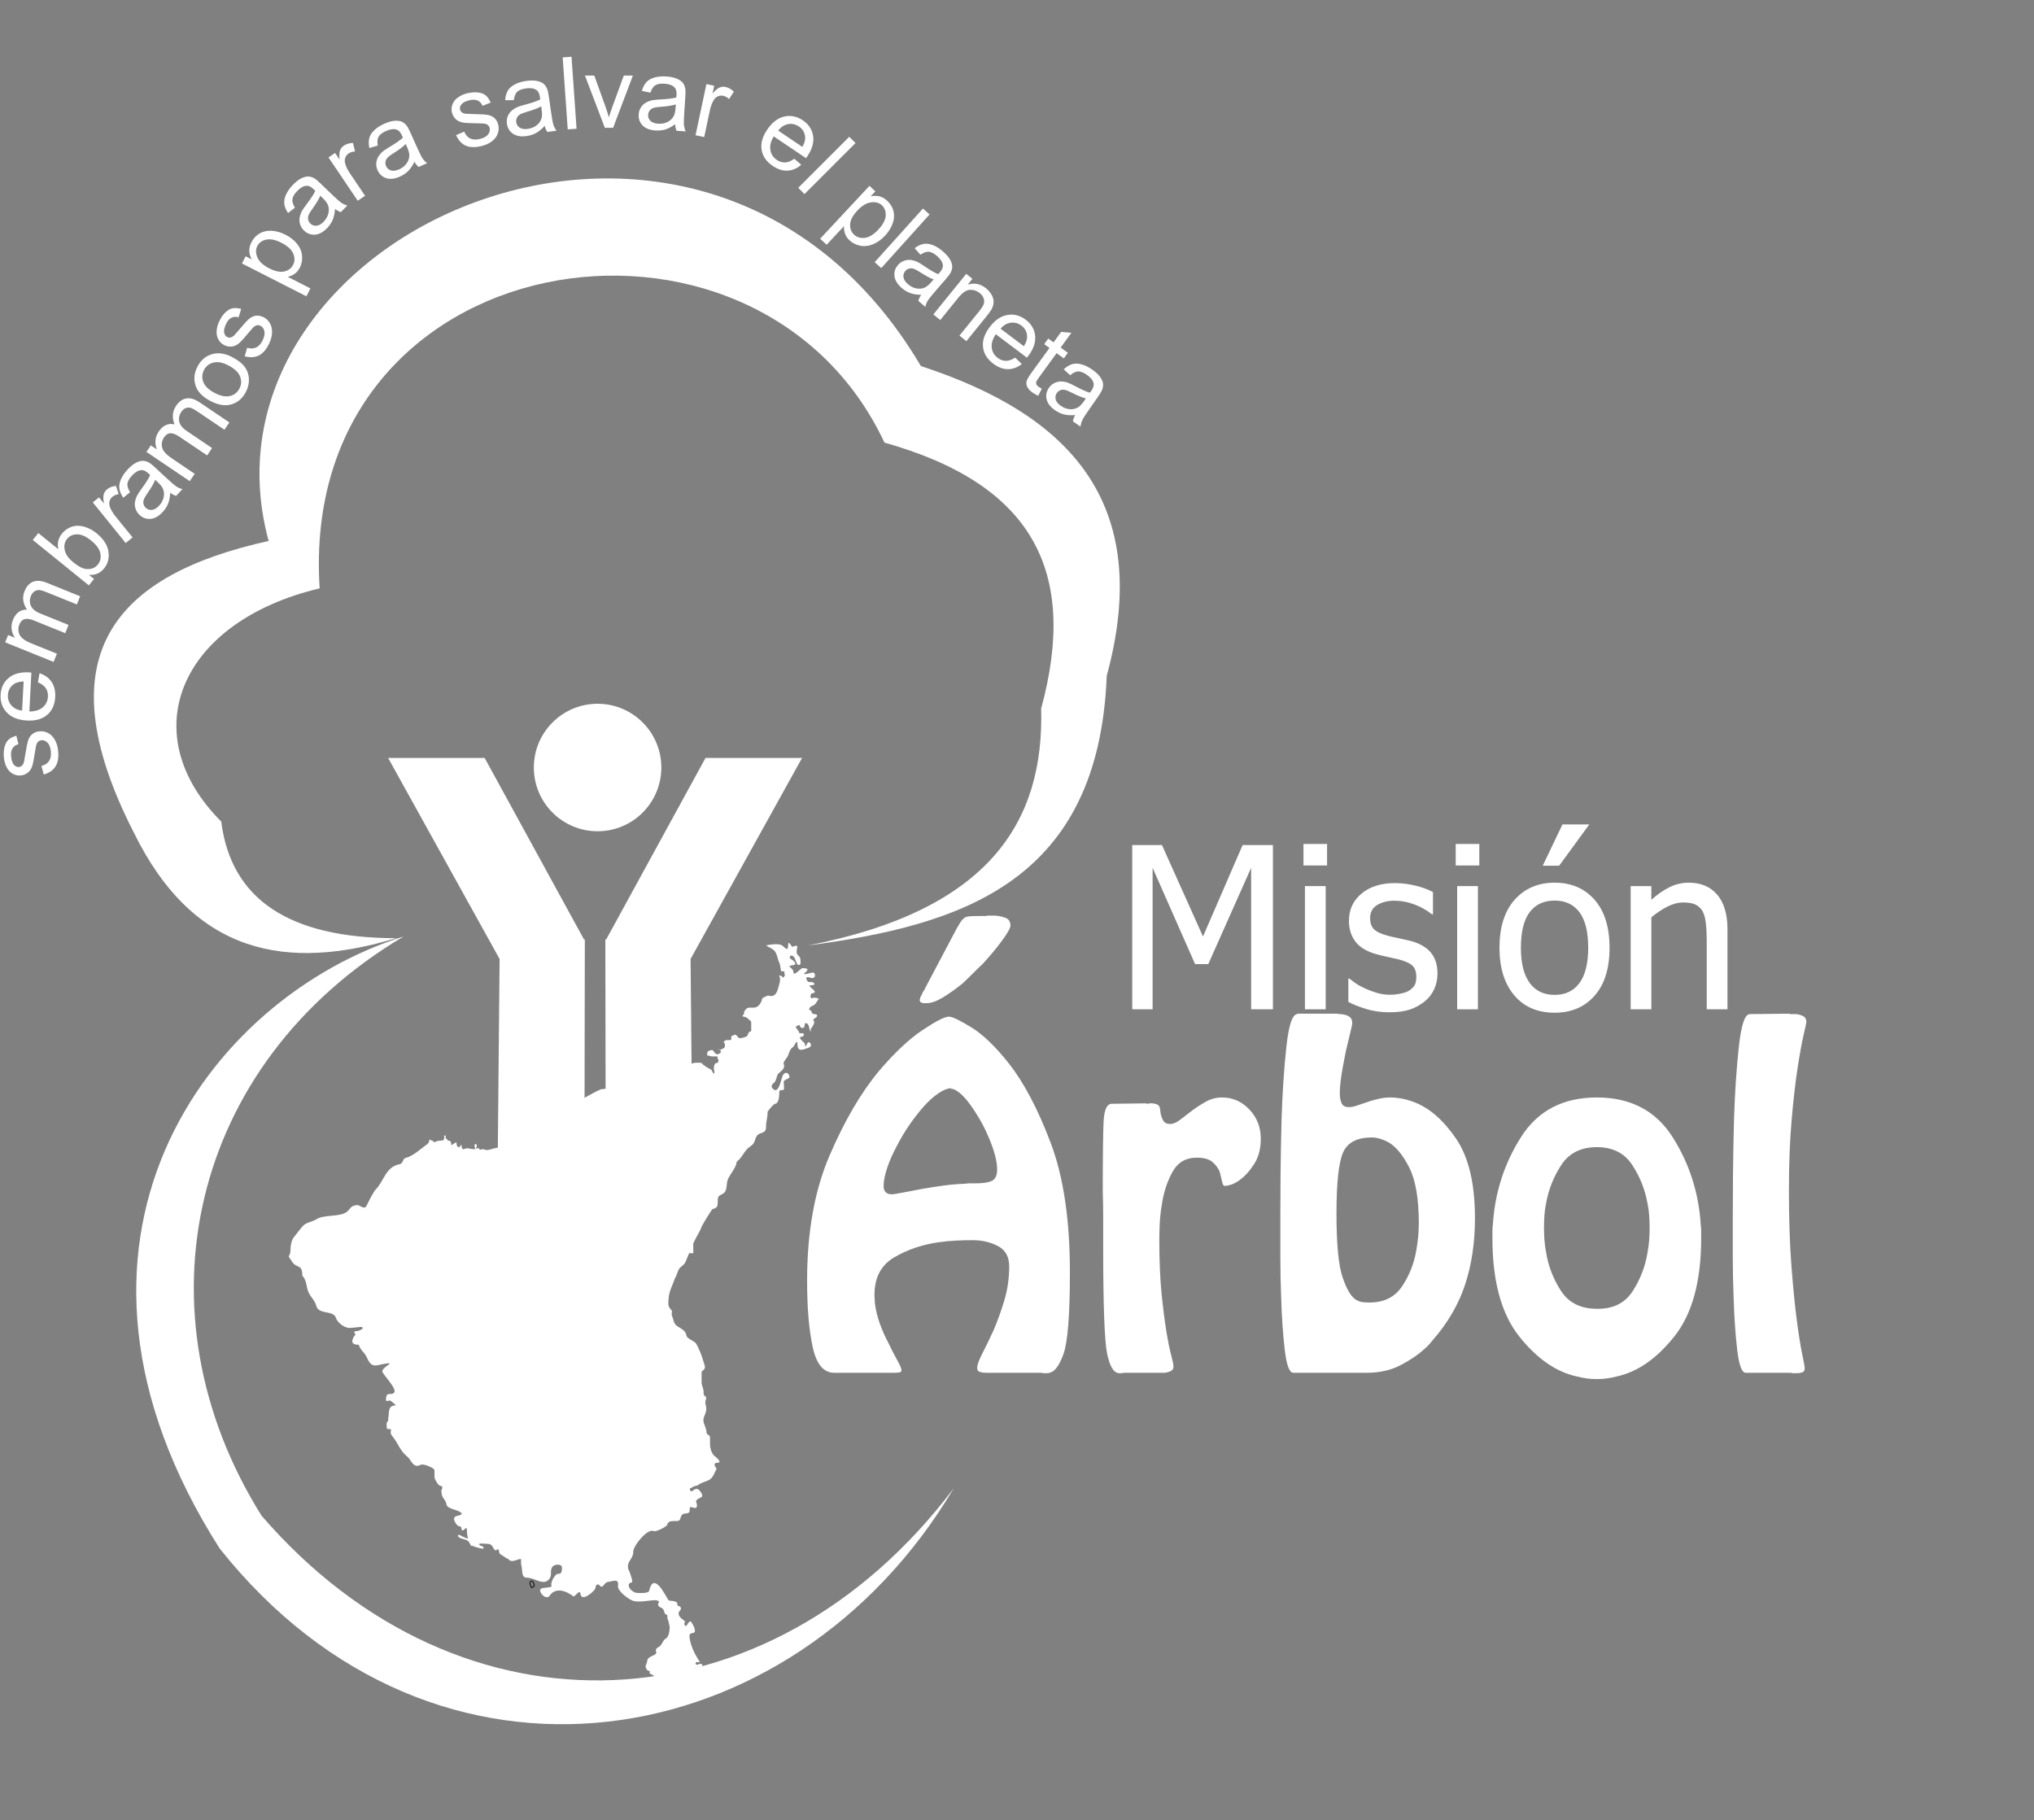 <?xml version="1.0" encoding="UTF-8"?>
<svg xmlns="http://www.w3.org/2000/svg" xmlns:xlink="http://www.w3.org/1999/xlink" width="522.3pt" height="467.4pt" viewBox="0 0 522.3 467.4" version="1.1">
<rect x="0" y="0" width="522.3" height="467.4" fill="#808080" stroke="none"/>
<defs>
<g>
<symbol overflow="visible" id="glyph0-0">
<path style="stroke:none;" d="M 7.25 0 L 7.25 -43.5 L 50.75 -43.5 L 50.75 0 Z M 10.875 -3.625 L 47.125 -3.625 L 47.125 -39.875 L 10.875 -39.875 Z M 10.875 -3.625 "/>
</symbol>
<symbol overflow="visible" id="glyph0-1">
<path style="stroke:none;" d="M 40.406 0 L 34.812 0 L 34.812 -36.328 L 23.812 -11.609 L 20.422 -11.609 L 9.516 -36.328 L 9.516 0 L 4.281 0 L 4.281 -42.172 L 11.922 -42.172 L 22.453 -18.688 L 32.625 -42.172 L 40.406 -42.172 Z M 40.406 0 "/>
</symbol>
<symbol overflow="visible" id="glyph0-2">
<path style="stroke:none;" d="M 9.297 0 L 3.969 0 L 3.969 -31.641 L 9.297 -31.641 Z M 9.656 -36.938 L 3.594 -36.938 L 3.594 -42.453 L 9.656 -42.453 Z M 9.656 -36.938 "/>
</symbol>
<symbol overflow="visible" id="glyph0-3">
<path style="stroke:none;" d="M 12.406 0.766 C 10.289 0.766 8.309 0.48 6.469 -0.078 C 4.625 -0.648 3.098 -1.254 1.891 -1.891 L 1.891 -7.875 L 2.188 -7.875 C 2.633 -7.508 3.164 -7.105 3.781 -6.672 C 4.395 -6.242 5.211 -5.793 6.234 -5.328 C 7.137 -4.91 8.133 -4.539 9.219 -4.219 C 10.301 -3.895 11.43 -3.734 12.609 -3.734 C 13.449 -3.734 14.352 -3.832 15.312 -4.031 C 16.277 -4.227 17 -4.477 17.469 -4.781 C 18.133 -5.215 18.613 -5.68 18.906 -6.172 C 19.195 -6.66 19.344 -7.398 19.344 -8.391 C 19.344 -9.648 18.996 -10.598 18.312 -11.234 C 17.625 -11.879 16.398 -12.422 14.641 -12.859 C 13.961 -13.023 13.074 -13.223 11.984 -13.453 C 10.891 -13.68 9.879 -13.926 8.953 -14.188 C 6.535 -14.883 4.777 -15.961 3.688 -17.422 C 2.594 -18.887 2.047 -20.66 2.047 -22.734 C 2.047 -25.586 3.117 -27.91 5.266 -29.703 C 7.418 -31.504 10.281 -32.406 13.844 -32.406 C 15.602 -32.406 17.367 -32.184 19.141 -31.75 C 20.918 -31.312 22.414 -30.762 23.625 -30.109 L 23.625 -24.406 L 23.344 -24.406 C 21.977 -25.488 20.457 -26.336 18.781 -26.953 C 17.113 -27.574 15.43 -27.891 13.734 -27.891 C 11.984 -27.891 10.504 -27.52 9.297 -26.781 C 8.086 -26.051 7.484 -24.941 7.484 -23.453 C 7.484 -22.129 7.836 -21.137 8.547 -20.484 C 9.262 -19.836 10.422 -19.305 12.016 -18.891 C 12.805 -18.68 13.688 -18.477 14.656 -18.281 C 15.621 -18.082 16.648 -17.852 17.734 -17.594 C 20.066 -17 21.82 -16.02 23 -14.656 C 24.184 -13.301 24.781 -11.457 24.781 -9.125 C 24.781 -7.758 24.508 -6.465 23.969 -5.25 C 23.438 -4.031 22.648 -2.988 21.609 -2.125 C 20.473 -1.176 19.191 -0.457 17.766 0.031 C 16.348 0.52 14.559 0.766 12.406 0.766 Z M 12.406 0.766 "/>
</symbol>
<symbol overflow="visible" id="glyph0-4">
<path style="stroke:none;" d="M 29.875 -15.797 C 29.875 -10.473 28.586 -6.363 26.016 -3.469 C 23.453 -0.57 20.039 0.875 15.781 0.875 C 11.375 0.875 7.91 -0.617 5.391 -3.609 C 2.867 -6.598 1.609 -10.66 1.609 -15.797 C 1.609 -21.086 2.906 -25.195 5.5 -28.125 C 8.102 -31.051 11.531 -32.516 15.781 -32.516 C 20.039 -32.516 23.453 -31.055 26.016 -28.141 C 28.586 -25.223 29.875 -21.105 29.875 -15.797 Z M 24.391 -15.797 C 24.391 -19.898 23.637 -22.945 22.141 -24.938 C 20.648 -26.926 18.527 -27.922 15.781 -27.922 C 13 -27.922 10.855 -26.926 9.359 -24.938 C 7.859 -22.945 7.109 -19.898 7.109 -15.797 C 7.109 -11.836 7.859 -8.832 9.359 -6.781 C 10.855 -4.727 13 -3.703 15.781 -3.703 C 18.508 -3.703 20.625 -4.707 22.125 -6.719 C 23.633 -8.738 24.391 -11.766 24.391 -15.797 Z M 24.672 -47.469 L 16.938 -36.875 L 12.719 -36.875 L 17.781 -47.469 Z M 24.672 -47.469 "/>
</symbol>
<symbol overflow="visible" id="glyph0-5">
<path style="stroke:none;" d="M 28.719 0 L 23.391 0 L 23.391 -18.016 C 23.391 -19.461 23.316 -20.812 23.172 -22.062 C 23.035 -23.32 22.77 -24.332 22.375 -25.094 C 21.938 -25.883 21.332 -26.473 20.562 -26.859 C 19.789 -27.242 18.73 -27.438 17.391 -27.438 C 16.066 -27.438 14.699 -27.082 13.297 -26.375 C 11.891 -25.664 10.512 -24.746 9.172 -23.625 L 9.172 0 L 3.859 0 L 3.859 -31.641 L 9.172 -31.641 L 9.172 -28.125 C 10.762 -29.539 12.332 -30.625 13.875 -31.375 C 15.426 -32.133 17.062 -32.516 18.781 -32.516 C 21.895 -32.516 24.328 -31.488 26.078 -29.438 C 27.836 -27.383 28.719 -24.414 28.719 -20.531 Z M 28.719 0 "/>
</symbol>
<symbol overflow="visible" id="glyph1-0">
<path style="stroke:none;" d="M 1.672 0 L 1.672 -7.5 L 7.672 -7.5 L 7.672 0 Z M 1.859 -0.188 L 7.484 -0.188 L 7.484 -7.312 L 1.859 -7.312 Z M 1.859 -0.188 "/>
</symbol>
<symbol overflow="visible" id="glyph1-1">
<path style="stroke:none;" d=""/>
</symbol>
</g>
</defs>
<g id="surface1">
<path style=" stroke:none;fill-rule:evenodd;fill:#fff;fill-opacity:1;" d="M 101.73 240.914 C 74.285 240.914 59.312 230.934 56.816 210.969 C 34.203 188.355 46.055 159.66 82.082 151.082 C 76.312 61.875 194.211 43.473 227.117 113.656 C 264.859 124.262 277.023 146.406 267.352 181.961 C 268.137 210.973 254.102 233.742 207.469 242.785 C 247.133 237.551 282.102 226.371 284.195 173.543 C 296.367 128.777 274.219 106.324 236.473 94.004 C 180.844 -0.094 47.348 59.246 68.98 138.918 C 30.141 147.492 10.801 167.766 34.359 213.777 C 49.797 245.285 73.816 249.34 101.73 240.914 Z M 101.73 240.914 "/>
<path style=" stroke:none;fill-rule:evenodd;fill:#fff;fill-opacity:1;" d="M 266.941 352.512 L 254.98 352.512 C 254.84 352.512 254.66 352.512 254.445 352.512 C 254.234 352.512 253.984 352.512 253.699 352.512 C 253.629 352.512 253.559 352.512 253.484 352.512 C 253.414 352.512 253.309 352.512 253.164 352.512 C 252.598 352.512 252.082 352.441 251.617 352.297 C 251.156 352.152 250.922 351.828 250.922 351.324 C 250.922 350.531 251.352 349.305 252.203 347.648 C 253.059 345.992 254.02 344.008 255.09 341.703 C 256.086 339.398 257.012 336.84 257.863 334.027 C 258.719 331.219 259.145 328.262 259.145 325.164 C 259.145 322.715 258.184 320.984 256.262 319.973 C 254.34 318.965 252.168 318.461 249.75 318.461 C 248.395 318.461 246.973 318.496 245.477 318.57 C 243.98 318.641 242.488 318.785 240.992 319 C 236.863 319.578 233.09 320.859 229.672 322.84 C 226.258 324.82 224.547 328.047 224.547 332.516 C 224.547 332.875 224.566 333.219 224.602 333.543 C 224.637 333.867 224.652 334.207 224.652 334.566 C 224.867 336.371 225.293 338.152 225.938 339.918 C 226.578 341.684 227.289 343.289 228.07 344.73 C 228.926 346.531 229.707 348.062 230.422 349.324 C 231.133 350.586 231.488 351.434 231.488 351.863 C 231.488 352.152 231.328 352.332 231.008 352.406 C 230.688 352.477 230.172 352.512 229.461 352.512 L 214.188 352.512 C 211.484 352.512 209.652 350.316 208.691 345.918 C 207.73 341.523 207.25 335.828 207.25 328.84 C 207.25 316.371 209.172 305.668 213.016 296.734 C 216.859 287.797 221.094 280.555 225.723 275.004 C 229.707 270.32 233.43 266.824 236.883 264.52 C 240.332 262.215 242.594 261.059 243.66 261.059 C 244.516 261.059 246.438 261.98 249.43 263.816 C 252.418 265.652 255.621 268.734 259.039 273.059 C 262.953 278.031 266.551 284.859 269.824 293.543 C 273.098 302.227 274.734 313.273 274.734 326.676 C 274.734 337.633 274.184 344.641 273.082 347.703 C 271.977 350.766 270.75 352.367 269.398 352.512 C 269.324 352.586 269.219 352.621 269.078 352.621 C 268.934 352.621 268.793 352.621 268.648 352.621 C 268.508 352.621 268.363 352.621 268.223 352.621 C 268.078 352.621 267.938 352.621 267.797 352.621 C 267.652 352.547 267.512 352.512 267.367 352.512 C 267.227 352.512 267.082 352.512 266.941 352.512 Z M 244.09 279.438 C 243.164 279.508 242.078 279.977 240.832 280.844 C 239.586 281.707 238.359 282.824 237.148 284.191 C 235.938 285.562 234.746 287.094 233.57 288.789 C 232.395 290.48 231.348 292.23 230.422 294.031 C 229.352 295.977 228.5 297.887 227.859 299.762 C 227.219 301.633 226.898 303.254 226.898 304.625 C 226.898 305.273 227.074 305.777 227.43 306.137 C 227.785 306.496 228.285 306.68 228.926 306.68 C 229.422 306.68 230.387 306.535 231.809 306.246 C 233.234 305.957 234.941 305.633 236.934 305.273 C 238.57 304.984 240.297 304.715 242.113 304.461 C 243.93 304.211 245.797 304.047 247.719 303.977 C 248.219 303.902 248.699 303.867 249.16 303.867 C 249.625 303.867 250.105 303.867 250.602 303.867 C 252.453 303.867 253.824 303.652 254.715 303.219 C 255.605 302.785 256.051 301.812 256.051 300.301 C 256.051 299.148 255.836 297.812 255.406 296.301 C 254.98 294.789 254.41 293.238 253.699 291.652 C 253.059 290.141 252.312 288.66 251.457 287.219 C 250.602 285.777 249.75 284.48 248.895 283.328 C 248.039 282.176 247.188 281.258 246.332 280.57 C 245.477 279.887 244.73 279.547 244.09 279.547 Z M 237.469 253.926 L 245.582 238.574 C 245.941 238 246.227 237.512 246.438 237.117 C 246.652 236.719 246.902 236.379 247.188 236.09 C 247.613 235.656 248.094 235.406 248.629 235.332 C 249.16 235.262 249.996 235.223 251.137 235.223 C 251.352 235.223 251.562 235.223 251.777 235.223 C 251.992 235.223 252.238 235.223 252.523 235.223 C 252.668 235.223 252.828 235.223 253.004 235.223 C 253.184 235.223 253.379 235.188 253.594 235.117 C 253.805 235.117 254.039 235.117 254.285 235.117 C 254.535 235.117 254.766 235.117 254.98 235.117 C 255.051 235.117 255.141 235.117 255.25 235.117 C 255.355 235.117 255.445 235.117 255.516 235.117 C 256.512 235.188 257.418 235.387 258.238 235.711 C 259.059 236.035 259.465 236.703 259.465 237.711 C 259.465 238.285 258.773 239.531 257.383 241.441 C 255.996 243.348 254.305 245.387 252.312 247.547 C 251.457 248.34 250.602 249.168 249.75 250.035 C 248.895 250.898 248.039 251.727 247.188 252.52 C 245.406 253.961 243.715 255.168 242.113 256.141 C 240.512 257.113 239.105 257.602 237.895 257.602 C 237.824 257.602 237.77 257.602 237.734 257.602 C 237.699 257.602 237.645 257.602 237.574 257.602 C 237.504 257.602 237.449 257.602 237.414 257.602 C 237.379 257.602 237.363 257.602 237.363 257.602 C 237.078 257.602 236.809 257.547 236.559 257.438 C 236.312 257.332 236.188 257.133 236.188 256.844 C 236.188 256.699 236.223 256.5 236.293 256.25 C 236.363 255.996 236.473 255.762 236.613 255.547 C 236.684 255.477 236.738 255.383 236.773 255.277 C 236.809 255.168 236.828 255.078 236.828 255.008 C 236.969 254.789 237.094 254.594 237.203 254.41 C 237.309 254.23 237.398 254.105 237.469 254.035 Z M 297.695 352.512 L 289.152 352.512 C 289.012 352.512 288.852 352.512 288.672 352.512 C 288.492 352.512 288.332 352.547 288.191 352.621 C 288.051 352.621 287.906 352.621 287.766 352.621 C 287.621 352.621 287.48 352.621 287.336 352.621 C 285.984 352.547 284.969 350.875 284.293 347.594 C 283.617 344.316 283.281 335.18 283.281 320.191 C 283.281 317.453 283.281 314.91 283.281 312.57 C 283.281 310.227 283.242 308.047 283.172 306.031 C 283.172 297.02 283.242 291.023 283.387 288.031 C 283.527 285.039 284.203 283.508 285.414 283.438 L 294.277 283.328 C 294.422 283.402 294.562 283.438 294.707 283.438 C 294.848 283.438 294.988 283.402 295.133 283.328 C 295.273 283.328 295.418 283.328 295.559 283.328 C 295.703 283.328 295.844 283.328 295.988 283.328 C 296.555 283.402 297 283.527 297.32 283.707 C 297.641 283.887 297.836 284.301 297.91 284.949 C 297.91 285.094 297.926 285.238 297.961 285.383 C 297.996 285.527 298.016 285.672 298.016 285.816 C 298.156 286.535 298.391 287.184 298.711 287.762 C 299.031 288.336 299.617 288.625 300.473 288.625 C 301.254 288.625 302.109 288.266 303.035 287.543 C 303.961 286.824 304.992 286.031 306.133 285.168 C 307.199 284.375 308.375 283.617 309.656 282.895 C 310.938 282.176 312.324 281.816 313.82 281.816 C 316.523 281.816 318.855 282.844 320.812 284.895 C 322.773 286.949 323.75 289.453 323.75 292.41 C 323.75 295.004 323.164 297.203 321.988 299.004 C 320.812 300.805 319.551 302.176 318.199 303.109 C 317.484 303.617 316.809 303.977 316.168 304.191 C 315.527 304.406 314.957 304.516 314.461 304.516 C 314.316 304.516 314.195 304.426 314.086 304.246 C 313.98 304.066 313.891 303.797 313.82 303.434 C 313.75 303.148 313.66 302.77 313.551 302.301 C 313.445 301.832 313.32 301.344 313.18 300.84 C 312.824 299.977 312.219 299.164 311.363 298.41 C 310.508 297.652 309.156 297.273 307.305 297.273 C 304.457 297.273 302.359 298.535 301.004 301.059 C 299.652 303.578 298.762 306.355 298.336 309.383 C 298.051 311.039 297.875 312.66 297.801 314.246 C 297.73 315.832 297.695 317.199 297.695 318.352 C 297.695 323.758 297.891 328.387 298.281 332.242 C 298.676 336.102 299.082 339.324 299.512 341.918 C 299.938 344.512 300.348 346.531 300.738 347.973 C 301.129 349.414 301.324 350.387 301.324 350.891 C 301.324 351.469 301.094 351.863 300.633 352.082 C 300.168 352.297 299.688 352.441 299.191 352.512 C 298.906 352.512 298.637 352.512 298.391 352.512 C 298.141 352.512 297.91 352.512 297.695 352.512 Z M 333.148 260.305 L 343.398 260.305 C 343.613 260.375 343.863 260.41 344.148 260.41 C 344.434 260.41 344.715 260.449 345 260.52 C 345.57 260.59 346.086 260.789 346.551 261.113 C 347.012 261.438 347.242 261.996 347.242 262.789 C 347.242 263.004 347.082 263.762 346.762 265.059 C 346.441 266.355 346.07 267.906 345.641 269.707 C 345.5 270.43 345.355 271.148 345.215 271.871 C 345.074 272.59 344.93 273.348 344.789 274.141 C 344.574 275.293 344.395 276.445 344.254 277.598 C 344.109 278.754 344.039 279.832 344.039 280.844 C 344.039 281.707 344.184 282.5 344.469 283.219 C 344.754 283.941 345.395 284.301 346.391 284.301 C 346.957 284.301 347.617 284.176 348.363 283.922 C 349.113 283.672 349.914 283.402 350.77 283.113 C 350.98 283.039 351.195 282.969 351.41 282.895 C 351.621 282.824 351.836 282.754 352.051 282.68 C 352.762 282.465 353.543 282.266 354.398 282.086 C 355.254 281.906 356.105 281.816 356.961 281.816 C 357.957 281.816 359.008 281.922 360.109 282.141 C 361.215 282.355 362.301 282.68 363.367 283.113 C 367.211 284.625 370.734 287.742 373.941 292.465 C 377.145 297.184 378.746 303.977 378.746 312.84 C 378.746 319.039 377.91 324.695 376.234 329.812 C 374.562 334.93 371.77 339.723 367.852 344.188 C 367.566 344.551 367.266 344.91 366.945 345.27 C 366.625 345.629 366.25 345.992 365.824 346.352 C 364.188 347.863 362.121 349.27 359.629 350.566 C 357.141 351.863 354.254 352.512 350.98 352.512 L 332.082 352.512 C 331.082 352.512 330.355 350.512 329.891 346.512 C 329.43 342.512 329.125 338.062 328.984 333.164 C 328.84 329.559 328.77 326.102 328.77 322.785 C 328.77 319.469 328.77 317.02 328.77 315.434 C 328.77 315.074 328.77 314.77 328.77 314.516 C 328.77 314.262 328.77 314.066 328.77 313.922 C 328.77 313.703 328.77 313.453 328.77 313.164 C 328.77 312.875 328.77 312.516 328.77 312.082 C 328.77 309.848 328.789 306.445 328.824 301.867 C 328.859 297.293 328.949 292.445 329.09 287.328 C 329.305 280.625 329.711 274.465 330.316 268.844 C 330.922 263.223 331.867 260.41 333.148 260.41 Z M 351.41 334.461 C 355.254 334.531 358.117 333.164 360.004 330.352 C 361.891 327.543 363.117 324.441 363.688 321.055 C 363.902 319.832 364.062 318.641 364.168 317.488 C 364.277 316.336 364.328 315.219 364.328 314.137 C 364.328 307.867 363.527 303.129 361.926 299.922 C 360.324 296.715 358.562 294.535 356.641 293.383 C 355.859 292.949 355.094 292.625 354.344 292.41 C 353.598 292.191 352.902 292.086 352.262 292.086 C 348.488 292.086 346.035 293.363 344.895 295.906 C 343.754 298.461 343.188 303.688 343.188 311.598 C 343.188 319.434 343.703 324.875 344.734 327.938 C 345.766 330.984 346.887 332.91 348.098 333.703 C 348.668 334.062 349.219 334.281 349.754 334.352 C 350.285 334.426 350.805 334.461 351.301 334.461 C 351.301 334.461 351.32 334.461 351.355 334.461 C 351.391 334.461 351.41 334.461 351.41 334.461 Z M 410.035 354.133 C 409.18 354.133 408.344 354.082 407.523 353.973 C 406.707 353.863 405.867 353.703 405.016 353.484 C 399.605 352.332 394.621 348.875 390.062 343.109 C 385.508 337.344 383.23 328.945 383.23 317.922 C 383.23 317.344 383.23 316.77 383.23 316.191 C 383.23 315.613 383.266 315.074 383.336 314.57 C 383.836 306.355 386.238 298.84 390.547 292.031 C 394.852 285.219 401.348 281.816 410.035 281.816 C 418.719 281.816 425.215 285.219 429.523 292.031 C 433.828 298.84 436.23 306.355 436.73 314.57 C 436.801 315.074 436.836 315.613 436.836 316.191 C 436.836 316.77 436.836 317.344 436.836 317.922 C 436.836 328.945 434.559 337.344 430.004 343.109 C 425.445 348.875 420.461 352.332 415.051 353.484 C 414.199 353.703 413.363 353.863 412.543 353.973 C 411.723 354.082 410.887 354.133 410.035 354.133 Z M 410.035 336.082 C 414.164 336.152 417.223 334.66 419.219 331.594 C 421.211 328.531 422.492 325.199 423.062 321.598 C 423.273 320.516 423.418 319.434 423.488 318.352 C 423.559 317.273 423.594 316.227 423.594 315.219 C 423.594 314.281 423.559 313.273 423.488 312.191 C 423.418 311.109 423.273 310.066 423.062 309.055 C 422.422 305.453 421.102 302.137 419.109 299.109 C 417.117 296.086 414.09 294.57 410.035 294.57 C 405.977 294.57 402.949 296.086 400.957 299.094 C 398.965 302.121 397.645 305.418 397.004 309.02 C 396.793 310.031 396.648 311.074 396.578 312.137 C 396.508 313.219 396.473 314.227 396.473 315.164 C 396.473 316.172 396.508 317.219 396.578 318.301 C 396.648 319.363 396.793 320.441 397.004 321.523 C 397.574 325.129 398.855 328.441 400.852 331.504 C 402.844 334.551 405.906 336.082 410.035 336.082 Z M 459.477 352.512 L 448.262 352.512 C 447.266 352.512 446.535 350.512 446.074 346.512 C 445.609 342.512 445.309 338.062 445.164 333.164 C 445.023 329.559 444.953 326.102 444.953 322.785 C 444.953 319.469 444.953 317.02 444.953 315.434 C 444.953 315.074 444.953 314.77 444.953 314.516 C 444.953 314.262 444.953 314.066 444.953 313.922 C 444.953 313.703 444.953 313.453 444.953 313.164 C 444.953 312.875 444.953 312.516 444.953 312.082 C 444.953 309.848 444.969 306.445 445.004 301.867 C 445.043 297.293 445.129 292.445 445.273 287.328 C 445.484 280.625 445.895 274.465 446.5 268.844 C 447.105 263.223 448.051 260.41 449.332 260.41 L 459.477 260.305 C 459.547 260.375 459.637 260.41 459.742 260.41 C 459.848 260.41 459.973 260.41 460.117 260.41 C 460.188 260.41 460.242 260.41 460.277 260.41 C 460.312 260.41 460.363 260.41 460.438 260.41 C 460.578 260.41 460.723 260.41 460.863 260.41 C 461.004 260.41 461.148 260.41 461.289 260.41 C 461.93 260.484 462.52 260.664 463.051 260.953 C 463.586 261.238 463.852 261.746 463.852 262.465 C 463.852 262.609 463.621 263.672 463.16 265.652 C 462.695 267.637 462.18 270.465 461.609 274.141 C 461.043 277.816 460.523 282.301 460.062 287.598 C 459.602 292.895 459.367 298.895 459.367 305.598 C 459.367 313.02 459.582 319.508 460.008 325.055 C 460.438 330.605 460.898 335.289 461.398 339.109 C 461.895 342.855 462.359 345.738 462.785 347.758 C 463.211 349.773 463.426 350.965 463.426 351.324 C 463.426 351.898 463.211 352.262 462.785 352.406 C 462.359 352.547 461.93 352.621 461.504 352.621 C 461.434 352.621 461.379 352.621 461.344 352.621 C 461.309 352.621 461.254 352.621 461.184 352.621 C 461.043 352.621 460.883 352.621 460.703 352.621 C 460.523 352.621 460.363 352.621 460.223 352.621 C 460.082 352.547 459.957 352.512 459.848 352.512 C 459.742 352.512 459.617 352.512 459.477 352.512 Z M 459.477 352.512 "/>
<g style="fill:#fff;fill-opacity:1;">
  <use xlink:href="#glyph0-1" x="286.457" y="259.177"/>
</g>
<g style="fill:#fff;fill-opacity:1;">
  <use xlink:href="#glyph0-2" x="331.117" y="259.177"/>
</g>
<g style="fill:#fff;fill-opacity:1;">
  <use xlink:href="#glyph0-3" x="344.341" y="259.177"/>
  <use xlink:href="#glyph0-2" x="370.209" y="259.177"/>
</g>
<g style="fill:#fff;fill-opacity:1;">
  <use xlink:href="#glyph0-4" x="383.433" y="259.177"/>
</g>
<g style="fill:#fff;fill-opacity:1;">
  <use xlink:href="#glyph0-5" x="414.869" y="259.177"/>
</g>
<g style="fill:#fff;fill-opacity:1;">
  <use xlink:href="#glyph1-1" x="447.375" y="259.177"/>
</g>
<path style=" stroke:none;fill-rule:evenodd;fill:#fff;fill-opacity:1;" d="M 103.641 240.469 C 53.195 256.312 6.324 318.941 56.398 397.621 C 111.816 467.363 203.645 451.668 244.891 382.188 C 197.766 444.66 118.488 448.652 67.156 389.203 C 34.457 336.953 48.566 273.227 103.641 240.469 Z M 103.641 240.469 "/>
<path style=" stroke:none;fill-rule:evenodd;fill:#fff;fill-opacity:1;" d="M 196.75 242.785 C 197.348 243.281 197.863 243.316 198.504 243.836 C 198.977 244.223 199.008 244.262 199.32 244.887 C 199.68 245.609 199.738 246.586 200.137 247.223 C 200.266 247.426 200.559 249.426 200.605 249.441 C 200.855 249.41 201.062 249.371 201.305 249.441 C 201.488 249.492 201.422 249.449 201.422 249.676 C 201.422 249.785 201.41 249.918 201.422 250.027 C 201.461 250.324 201.5 249.961 201.539 250.258 C 201.574 250.523 201.418 250.645 201.305 250.844 C 201.223 250.992 201.199 250.992 200.957 250.961 C 200.613 250.914 200.965 250.883 200.84 250.727 C 200.781 250.652 200.699 250.609 200.605 250.609 L 200.488 250.609 C 200.297 250.609 200.645 250.492 200.254 250.492 C 200.016 250.492 200.082 250.555 200.02 250.375 C 200.438 251.281 200.348 251.789 200.137 252.594 C 199.703 254.258 199.352 256.344 197.219 255.633 C 196.941 255.723 195.727 256.246 195.699 256.449 C 195.594 257.254 195.109 258.035 194.531 258.434 C 193.246 259.32 192.082 257.938 191.145 259.719 C 190.902 260.184 191.285 260.164 190.91 260.535 C 190.582 260.867 190.488 261.031 191.262 261.121 C 191.527 261.152 192.141 261.543 192.195 261.703 C 193 262.359 192.898 262.227 192.898 263.105 L 192.898 263.922 C 192.898 264.023 192.938 264.699 192.898 264.742 C 192.84 264.797 192.461 264.945 192.312 265.09 C 192.074 265.328 192.117 265.754 191.848 266.027 C 191.609 266.262 190.402 266.609 190.094 266.609 C 189.449 266.609 189.297 265.836 188.809 265.676 C 188.504 265.801 187.57 266.008 187.758 266.492 C 188.023 267.18 187.324 267.078 186.707 267.078 C 186.352 267.078 185.719 267.332 185.891 267.777 C 185.914 267.84 186.098 267.816 186.125 268.012 C 186.207 268.672 186.164 269.133 185.539 269.297 C 185.371 269.34 185.07 269.621 184.84 269.645 C 184.414 269.695 184.965 269.395 184.371 269.297 L 184.957 269.762 C 185.031 269.824 185.086 269.977 185.188 270.113 C 184.715 270.676 184.172 270.965 183.672 270.465 C 183.551 270.344 183.25 270.039 183.203 269.879 C 183.062 269.41 181.867 269.766 181.684 270.113 C 181.656 270.164 181.57 270.762 181.57 270.812 C 181.57 271.242 181.652 270.945 181.918 271.047 C 182.48 271.266 182.695 271.281 183.438 271.281 C 183.531 271.281 184.223 271.25 184.254 271.281 C 184.289 271.312 184.246 271.785 184.254 271.863 C 184.297 272.188 184.445 271.777 184.488 272.098 C 184.574 272.762 184.234 273.031 183.672 273.031 C 183.312 273.785 183.32 273.754 183.32 274.434 C 183.32 274.777 183.438 274.906 183.438 275.25 C 183.438 276.496 182.75 274.801 182.738 274.785 C 182.723 274.77 182.426 274.574 182.387 274.551 C 182.031 274.328 181.734 274.219 181.336 273.969 C 181.113 273.828 181.055 273.668 180.867 273.617 C 180.527 273.523 180.355 272.965 179.934 272.918 C 179.457 272.863 178.895 272.918 178.414 272.918 C 176.273 273.359 175.152 273.852 172.809 273.852 C 169.844 273.852 165.25 276.926 161.715 278.055 C 160.105 278.566 155.941 279.691 154.355 279.691 C 151.887 280.746 150.109 282.105 147.582 283.078 C 145.926 283.715 144.852 285.41 143.965 287.398 C 142.844 289.898 137.254 290.184 135.789 292.418 C 133.777 295.488 129.355 294.059 126.562 294.988 C 125.625 295.223 125.031 295.531 124.227 295.105 C 124.055 295.016 123.539 295.246 123.293 295.223 C 122.996 295.195 123.059 294.945 122.941 294.871 C 122.562 294.637 122.129 295.301 122.242 294.871 C 122.32 294.566 122.773 293.723 122.008 293.82 C 121.641 293.867 122.008 294.711 122.008 295.105 C 121.219 295.105 120.562 294.922 120.137 294.871 C 119.152 294.758 118.668 295.879 118.504 294.055 C 118.465 293.609 118.207 294.457 118.035 294.523 C 117.391 294.77 117.219 293.953 117.219 293.469 C 117.219 293.148 116.75 293.547 116.52 293.703 C 115.438 294.445 116.207 293.77 115.582 293.004 C 115.316 292.676 115.043 293.27 114.883 292.652 C 114.77 292.219 114.414 292.688 114.414 292.07 C 114.535 291.465 114.605 291.852 114.301 291.602 C 114.066 291.414 114.066 291.691 114.066 292.07 C 114.066 292.742 113.883 292.887 113.246 292.887 C 112.797 292.887 112.699 292.965 112.312 293.004 C 112.129 293.023 111.59 293.406 111.379 293.238 C 111.309 293.18 111.094 292.926 111.027 292.887 C 111.004 292.871 110.609 292.781 110.562 292.77 C 110.148 292.676 110.211 292.363 110.211 293.004 C 110.211 293.309 109.941 293.457 109.859 293.703 C 107.852 295.098 106.227 296.836 103.906 297.441 C 103.531 297.539 103.477 298.805 102.621 298.961 C 99 299.617 98.625 303.305 96.43 305.5 C 95.949 305.98 94.438 308.902 94.211 309.469 C 93.613 310.969 92.281 309.219 91.527 309.469 C 89.797 309.664 89.992 310.617 88.84 311.34 C 86.953 312.52 83.23 311.852 81.25 313.09 C 80.141 313.785 78.582 313.895 77.746 314.844 C 76.949 315.742 76.297 316.688 75.41 317.762 C 74.887 318.395 74.59 319.883 74.59 320.797 C 74.59 323.461 73.336 321.551 75.059 324.07 C 76.254 325.816 77.629 324.5 77.629 327.574 C 78.812 328.855 78.574 330.207 79.145 331.66 C 79.699 333.062 80.844 333.844 81.25 335.398 C 81.828 337.625 85.652 336.379 86.27 338.434 C 86.598 339.523 88.332 341.004 89.773 341.004 C 90.367 341.004 92.734 340.66 92.926 340.77 C 93.738 341.227 91.934 341.82 91.641 341.82 C 90.695 341.82 90.918 342.18 91.293 342.637 C 91.332 342.688 88.926 345.324 92.109 345.324 C 92.75 347.035 93.598 347.18 94.211 348.594 C 95.527 351.617 96.492 350.484 99.352 350.113 C 101.469 349.836 98.035 351.086 98.184 352.215 C 98.273 352.906 102.012 356.609 101.219 357.586 C 100.426 358.566 99.117 357.004 99.117 359.457 C 99.117 360.156 99.98 359.449 100.285 359.688 C 100.832 360.121 101.285 360.457 101.688 360.855 C 99.484 360.969 100.023 362.551 99.699 364.125 C 99.621 364.508 99.805 364.723 99.582 364.945 C 99.059 365.469 99.352 366.223 99.352 366.93 C 101.461 366.93 99.551 367.348 100.75 368.797 C 102.363 370.742 102.551 372.359 104.605 374.055 C 105.617 374.891 106.094 377.156 107.992 376.156 C 108.77 375.746 111.207 376.926 111.496 377.324 C 111.613 377.48 111.543 379.199 111.613 379.543 C 111.723 380.078 112.598 381.477 113.016 381.527 C 114.305 381.695 112.973 382.918 113.363 383.047 C 113.363 384.773 114.48 385.012 114.648 386.316 C 114.781 387.344 116.84 387.586 117.801 388.07 C 119.797 389.062 117.293 389.125 116.867 389.469 C 116.234 389.984 116.801 390.91 117.336 391.57 C 117.824 392.18 118.391 391.633 118.504 392.508 C 118.715 394.145 119.906 391.121 119.906 393.09 C 119.906 394.016 120.137 395.133 120.254 395.074 C 119.371 395.074 118.172 394.074 117.801 394.141 C 117.152 394.262 118.008 394.902 118.152 394.957 C 118.844 395.223 119.559 395.297 120.137 395.66 C 120.406 395.828 120.887 396.809 121.074 397.18 C 121.105 397.246 120.871 396.703 121.305 396.945 C 121.781 397.207 123.992 397.828 124.109 397.645 C 124.59 396.875 122.59 397.082 123.176 396.359 C 123.203 396.328 125.441 396.426 125.629 396.477 C 126.703 396.777 126.633 397.969 127.262 398.113 C 127.414 398.148 128 397.48 128.078 398.113 C 128.094 398.223 128.34 399.312 128.43 399.047 C 128.766 399.258 129.156 399.586 129.48 399.746 C 129.812 399.91 129.898 400.164 130.301 400.215 C 130.547 400.246 130.785 400.73 131.117 400.797 C 132.211 401.023 132.77 400.332 133.801 400.332 C 133.801 400.973 133.758 401.734 133.918 402.199 C 134.211 403.035 133.805 405.121 135.203 405.121 C 137.449 405.121 139.516 407.352 141.043 405.469 C 141.918 404.395 141.02 403.156 141.977 402.199 C 142.559 401.621 144.312 401.559 144.312 402.551 C 144.312 404.336 143.746 404.094 143.027 404.188 C 142.809 404.215 141.859 405.48 141.859 405.758 C 140.855 407.746 143.055 407.328 139.332 407.812 C 137.523 408.051 140.113 411.238 141.145 409.746 C 142.762 407.414 145.574 408.621 147.227 409.922 C 147.551 410.176 148.898 407.969 149.043 409.219 C 149.289 411.371 151.977 409.121 152.727 408.164 C 152.945 407.883 152.941 406.875 153.43 406.875 C 153.918 406.875 153.777 406.961 154.129 407.285 C 154.871 407.965 155.152 406.348 156.059 406.23 C 157.516 406.039 158.965 405.184 158.691 407.285 C 158.52 408.594 161.73 411.008 162.902 411.152 C 164.402 411.402 165.648 411.133 167.172 410.977 C 167.523 410.941 168.461 410.863 168.75 410.977 C 169.898 411.418 168.516 411.633 169.16 412.441 C 169.598 412.996 169.969 412.59 170.445 413.496 C 170.676 413.93 170.492 414.312 171.031 414.551 C 171.723 414.859 171.133 415.441 171.5 415.898 C 171.715 416.172 171.91 417.773 171.969 417.773 C 171.969 418.727 171.719 420.391 170.973 420.762 C 170.227 421.137 170.035 422.332 169.395 422.754 C 168.555 423.305 168.246 423.348 168.516 424.395 C 168.68 425.039 166.355 425.297 166.234 426.328 C 166.09 427.586 165.34 427.734 166.176 428.848 C 166.395 429.035 166.293 428.949 166.527 429.023 C 166.82 429.113 166.984 429.172 166.82 429.434 C 166.648 429.711 167.203 429.906 167.289 429.961 C 167.566 430.137 167.836 430.105 167.93 430.488 C 171.293 430.23 175.566 429.355 180.332 427.852 C 180.383 427.43 180.414 427.617 180.273 427.441 C 179.918 427.008 179.602 427.391 179.16 427.441 C 179.023 427.457 178.836 427.594 178.75 427.441 C 178.406 426.824 178.773 426.797 179.395 426.797 C 179.551 426.797 179.629 426.855 179.629 426.68 C 179.629 426.652 179.637 426.457 179.629 426.445 C 179.609 426.426 179.473 426.465 179.453 426.445 C 179.422 426.414 179.383 426.262 179.336 426.211 C 179.285 426.16 179.242 426.051 179.219 425.977 C 178.207 424.398 177.285 422.391 177.055 420.352 C 176.91 419.059 177.969 419.582 178.344 419.121 C 178.852 418.492 177.438 416.367 177.406 416.367 C 176.426 416.367 176.41 418.277 175.77 417.246 C 175.652 417.062 175.793 416.664 175.887 416.426 C 176.004 416.117 174.25 415.562 174.25 414.258 C 174.25 413.66 175.156 413.344 174.773 412.734 C 174.371 412.09 173.898 412.855 173.898 411.562 C 173.133 410.875 171.855 411.242 171.617 410.859 C 170.758 409.488 167.848 403.457 166.703 408.457 C 166.523 409.246 164.305 409.043 163.664 409.043 C 162.082 409.043 160.402 406.586 162.258 406.348 C 162.336 406.34 162.352 405.746 162.316 405.645 C 162.086 404.945 161.676 403.422 161.324 402.949 C 160.836 400.844 162.609 400.48 162.609 398.438 C 162.609 396.938 166.281 392.363 167.875 393.164 C 168.406 393.434 171.168 392.07 171.324 391.523 C 171.617 390.488 172.504 390.586 173.781 390.586 C 174.859 390.586 174.609 389.711 175.008 389.18 C 175.492 388.273 176.863 388.961 177.055 388.125 C 177.223 387.391 176.781 386.691 177.934 387.129 C 179.023 387.543 179.145 386.715 178.809 385.84 C 178.41 384.797 180.168 384.793 180.332 384.141 C 180.332 383.52 179.789 382.898 179.453 382.559 C 179.348 382.453 179.113 382.34 178.926 382.324 C 178.5 382.285 178.238 382.582 177.934 382.793 C 177.152 383.332 176.906 382.129 177.406 382.09 C 177.809 382.059 177.977 381.621 178.398 381.621 C 178.535 381.621 179.324 381.367 179.336 381.328 C 179.426 380.996 181.441 380.324 181.852 380.156 C 183.133 379.629 183.559 377.977 184.016 377.109 C 184.02 377.102 182.59 375.586 184.426 375.586 C 185.379 375.586 184.035 374.273 183.781 374.121 C 182.836 373.562 182.32 372.047 182.32 370.84 L 182.32 369.199 C 182.32 368.328 181.66 368.629 181.441 367.969 C 181.441 366.746 180.621 365.703 180.621 364.688 C 180.621 363.504 181.789 362.512 181.207 360.762 C 180.895 359.816 181.496 359.137 181.324 358.828 C 180.945 358.156 180.68 358.699 180.68 357.598 C 180.68 356.355 180.156 355.871 180.156 354.902 L 180.156 352.207 C 181.48 351.277 180.98 350.891 180.562 349.395 C 180.164 347.957 179.492 346.328 178.809 345.117 C 178.324 344.254 176.234 343.801 176.234 342.773 C 175.699 340.887 173.723 341.133 173.078 339.492 C 172.918 339.082 172.793 338.34 172.551 337.91 C 172.391 337.617 172.551 337.043 172.551 336.68 C 172.551 336.438 171.617 335.852 171.617 334.805 C 171.617 331.605 172.531 330.59 173.312 328.242 C 173.816 327.469 173.926 326.652 174.305 325.957 C 174.699 325.238 175.66 324.926 176.062 323.965 C 176.648 322.555 177.43 320.555 178.285 318.75 C 178.949 317.336 179.766 316.223 180.215 314.883 C 180.523 314.262 182.75 310.547 182.961 310.488 C 184.262 310.125 184.309 309.742 184.309 308.32 C 184.309 307.023 184.707 307.062 185.594 306.562 C 186.961 305.785 186.332 303.977 186.996 302.637 C 187.488 301.645 188.645 300.086 188.867 299.414 C 189.184 298.91 188.984 298.441 189.395 298.125 C 190.609 297.188 191.211 295.367 192.438 294.551 C 193.637 293.75 193.617 293.473 194.074 292.207 C 194.75 290.324 196.707 291.539 196.707 289.395 C 196.707 287.859 197.113 287.105 197.113 285.469 C 197.508 284.898 198.582 283.504 199.102 283.418 C 200.043 283.262 200.098 281.281 200.098 280.605 C 200.098 279.297 201.266 280.473 201.324 279.492 C 201.348 279.141 201.211 277.711 201.266 277.617 C 201.379 277.438 202.262 276.965 202.438 276.914 C 203.301 276.656 202.059 274.461 201.035 276.094 C 200.613 276.762 199.988 281.457 198.344 279.434 C 197.691 278.629 198.875 278.004 199.047 277.734 C 199.199 277.484 199.695 275.816 199.746 275.801 C 200.633 274.91 201.754 274.461 201.207 273.047 C 201.082 272.719 202.16 271.602 202.379 270.996 C 202.809 269.801 202.891 269.414 203.781 268.711 C 204.012 268.527 204.777 266.539 204.777 268.184 C 204.777 270.262 206.273 269.555 207.699 269.004 C 208.906 268.535 207.785 267.191 207.406 267.773 C 207.207 268.082 206.707 269.441 206.707 268.066 C 206.707 267.801 204.66 266.355 205.711 266.25 C 206.07 266.211 206.617 266.012 206.355 265.488 C 206.129 265.031 205.188 265.629 205.188 265.078 C 204.98 264.215 203.668 263.789 204.895 263.32 C 205.805 262.969 205.031 263.965 206.121 263.965 C 206.836 263.965 206.465 262.734 206.824 262.734 C 208.125 262.734 207.539 264.797 208.344 264.902 C 209.082 264.996 207.691 265.031 208.285 264.082 C 208.402 263.895 209.535 262.562 208.871 262.031 C 208.574 261.793 209.559 261.34 209.688 261.152 C 209.859 260.902 209.918 260.508 209.453 260.449 C 208.609 260.336 208.645 260.512 208.285 259.57 C 208.184 259.301 207.352 259.508 208.051 258.633 C 208.414 258.18 209.082 258.391 209.629 257.402 C 209.816 257.066 210.055 256.824 210.215 256.523 C 210.312 256.34 209.023 256.031 208.637 256.289 C 208.027 256.691 207.918 255.133 208.578 255.059 C 210.543 254.828 207.395 253.371 207.934 253.066 C 208.121 252.957 209.641 253.074 208.988 252.422 C 208.57 252 207.762 252.293 207.465 252.07 C 206.859 251.359 206.785 250.562 208.109 251.074 C 209.066 251.441 209.637 250.57 209.047 249.844 C 208.824 249.566 207.77 249.949 207.465 250.02 C 204.414 250.719 209.598 248.613 206.062 248.613 C 205.574 248.613 203.723 251 203.723 249.551 C 203.723 248.488 201.59 248.078 203.605 247.852 C 205.023 247.688 203.664 246.574 203.195 246.328 C 202.215 245.801 203.207 244.773 203.957 245.859 C 204.227 246.25 204.574 247.609 204.895 247.734 C 205.793 248.078 205.535 246.949 205.535 246.445 C 205.535 245.148 204.164 245.555 204.66 243.633 C 205.059 242.082 203.621 243.355 203.312 243.047 C 203.285 243.016 202.379 241.285 202.379 242.695 C 202.379 244.793 201.402 242.957 200.566 242.637 C 199.676 242.293 197.477 242.535 196.75 242.785 Z M 196.75 242.785 "/>
<path style="fill:none;stroke-width:2;stroke-linecap:butt;stroke-linejoin:miter;stroke:rgb(0%,0%,0%);stroke-opacity:1;stroke-miterlimit:4;" d="M 1364.102 614.039 C 1362.031 612.672 1361.406 612.828 1361.172 610.523 C 1361.094 609.82 1360.859 605.875 1361.172 605.25 C 1361.211 605.172 1361.953 604.039 1362.344 603.492 C 1363.008 602.516 1362.93 602.906 1362.93 601.734 C 1362.93 600.289 1363.359 599.391 1364.102 598.219 C 1364.766 597.086 1366.055 596.461 1367.031 597.633 C 1367.773 598.57 1367.148 598.609 1368.75 598.805 C 1369.453 598.883 1371.016 600.602 1371.68 601.734 C 1373.125 604.039 1371.68 603.766 1371.094 604.664 C 1370.898 605.016 1370.508 607.047 1370.508 607.594 C 1370.508 610.68 1368.828 610.367 1367.617 612.867 C 1366.992 614.117 1368.125 613.844 1366.445 614.039 C 1364.609 614.234 1366.055 614.508 1364.102 614.039 Z M 1364.102 614.039 " transform="matrix(0.1,0,0,-0.1,0,467.4)"/>
<path style=" stroke:none;fill-rule:evenodd;fill:#fff;fill-opacity:1;" d="M 153.453 180.719 C 162.492 180.719 169.82 188.051 169.82 197.09 C 169.82 206.129 162.492 213.457 153.453 213.457 C 144.41 213.457 137.082 206.129 137.082 197.09 C 137.082 188.051 144.41 180.719 153.453 180.719 Z M 153.453 180.719 "/>
<path style=" stroke:none;fill-rule:evenodd;fill:#fff;fill-opacity:1;" d="M 99.664 194.633 L 124.453 194.633 L 149.93 241.184 L 150.176 241.293 L 150.176 241.637 L 150.035 321.812 L 127.586 321.812 L 128.289 246.258 Z M 99.664 194.633 "/>
<path style=" stroke:none;fill-rule:evenodd;fill:#fff;fill-opacity:1;" d="M 205.953 194.633 L 181.164 194.633 L 155.688 241.184 L 155.441 241.293 L 155.441 241.637 L 155.578 321.812 L 178.031 321.812 L 177.328 246.258 Z M 205.953 194.633 "/>
<path style=" stroke:none;fill-rule:evenodd;fill:#fff;fill-opacity:1;" d="M 11.23 198.883 L 10.645 196.684 C 11.527 196.465 12.176 196.043 12.598 195.418 C 13.016 194.797 13.168 193.969 13.062 192.934 C 12.953 191.895 12.656 191.145 12.184 190.688 C 11.707 190.23 11.18 190.031 10.613 190.09 C 10.102 190.145 9.723 190.41 9.477 190.887 C 9.305 191.215 9.133 192.016 8.953 193.277 C 8.707 194.98 8.469 196.172 8.227 196.844 C 7.988 197.516 7.617 198.047 7.109 198.434 C 6.605 198.824 6.027 199.051 5.375 199.121 C 4.777 199.184 4.215 199.105 3.68 198.883 C 3.141 198.668 2.68 198.336 2.297 197.906 C 2 197.578 1.727 197.121 1.484 196.535 C 1.242 195.945 1.082 195.305 1.008 194.609 C 0.898 193.562 0.957 192.629 1.172 191.801 C 1.391 190.977 1.738 190.352 2.211 189.918 C 2.691 189.488 3.352 189.156 4.199 188.926 L 4.734 191.102 C 4.059 191.277 3.555 191.625 3.219 192.148 C 2.883 192.668 2.762 193.371 2.855 194.25 C 2.961 195.289 3.211 196.012 3.602 196.418 C 3.992 196.828 4.418 197.008 4.879 196.961 C 5.176 196.93 5.426 196.809 5.645 196.598 C 5.867 196.387 6.035 196.082 6.156 195.668 C 6.215 195.434 6.336 194.746 6.52 193.609 C 6.781 191.965 7.012 190.812 7.219 190.152 C 7.426 189.488 7.77 188.949 8.254 188.535 C 8.734 188.117 9.359 187.871 10.129 187.789 C 10.887 187.711 11.617 187.859 12.332 188.227 C 13.043 188.598 13.625 189.18 14.078 189.969 C 14.527 190.758 14.809 191.68 14.918 192.727 C 15.102 194.465 14.879 195.824 14.254 196.809 C 13.629 197.793 12.621 198.484 11.23 198.883 Z M 9.742 175.211 L 10.152 172.879 C 11.508 173.32 12.535 174.062 13.242 175.102 C 13.945 176.145 14.258 177.441 14.176 179 C 14.07 180.957 13.387 182.484 12.121 183.566 C 10.855 184.652 9.129 185.137 6.949 185.023 C 4.695 184.902 2.977 184.23 1.789 183.008 C 0.605 181.777 0.062 180.242 0.156 178.391 C 0.25 176.598 0.941 175.164 2.219 174.094 C 3.496 173.023 5.246 172.543 7.457 172.66 C 7.594 172.668 7.797 172.68 8.062 172.703 L 7.539 182.699 C 9.016 182.695 10.168 182.336 10.988 181.625 C 11.809 180.918 12.25 180.008 12.309 178.887 C 12.352 178.055 12.172 177.336 11.762 176.723 C 11.359 176.109 10.684 175.605 9.742 175.211 Z M 5.676 182.477 L 6.07 174.992 C 4.938 175.031 4.074 175.277 3.492 175.719 C 2.578 176.395 2.09 177.312 2.027 178.461 C 1.973 179.504 2.277 180.402 2.938 181.148 C 3.598 181.895 4.512 182.336 5.676 182.477 Z M 13.77 169.977 L 1.328 164.949 L 2.086 163.066 L 3.832 163.77 C 3.383 163.133 3.102 162.414 2.996 161.617 C 2.883 160.82 2.996 160.004 3.328 159.176 C 3.699 158.254 4.199 157.578 4.82 157.145 C 5.445 156.707 6.145 156.504 6.93 156.543 C 5.875 154.969 5.664 153.395 6.301 151.82 C 6.801 150.582 7.527 149.773 8.48 149.387 C 9.434 149 10.617 149.094 12.039 149.664 L 20.582 153.117 L 19.734 155.215 L 11.895 152.047 C 11.051 151.703 10.414 151.527 9.988 151.512 C 9.566 151.504 9.164 151.633 8.793 151.895 C 8.422 152.164 8.137 152.543 7.941 153.027 C 7.586 153.902 7.586 154.742 7.938 155.559 C 8.281 156.371 9.098 157.039 10.375 157.555 L 17.609 160.477 L 16.758 162.586 L 8.672 159.32 C 7.734 158.938 6.961 158.828 6.352 158.98 C 5.746 159.137 5.285 159.602 4.965 160.387 C 4.727 160.977 4.66 161.59 4.773 162.219 C 4.883 162.852 5.191 163.402 5.699 163.867 C 6.211 164.34 7.035 164.805 8.168 165.262 L 14.621 167.867 Z M 24.145 148.672 L 22.816 150.312 L 8.418 138.652 L 9.848 136.883 L 14.984 141.043 C 14.652 139.539 14.957 138.207 15.895 137.051 C 16.414 136.406 17.035 135.906 17.758 135.539 C 18.48 135.176 19.227 135.004 19.992 135.008 C 20.762 135.02 21.562 135.184 22.395 135.516 C 23.227 135.836 24.016 136.305 24.77 136.914 C 26.559 138.363 27.582 139.926 27.84 141.602 C 28.102 143.273 27.727 144.73 26.727 145.965 C 25.73 147.195 24.434 147.746 22.836 147.613 Z M 18.836 144.406 C 20.086 145.418 21.125 145.977 21.957 146.09 C 23.32 146.273 24.387 145.887 25.152 144.938 C 25.781 144.164 25.984 143.227 25.77 142.117 C 25.555 141.012 24.781 139.918 23.453 138.84 C 22.09 137.738 20.863 137.195 19.781 137.211 C 18.695 137.227 17.84 137.617 17.223 138.383 C 16.594 139.156 16.391 140.094 16.605 141.203 C 16.82 142.309 17.562 143.379 18.836 144.406 Z M 32.277 139.441 L 23.832 129.012 L 25.418 127.723 L 26.699 129.301 C 26.508 128.234 26.488 127.441 26.641 126.93 C 26.793 126.418 27.074 125.988 27.488 125.656 C 28.082 125.172 28.844 124.875 29.766 124.754 L 30.484 126.891 C 29.848 126.98 29.312 127.203 28.879 127.555 C 28.492 127.867 28.242 128.266 28.121 128.746 C 28 129.23 28.043 129.73 28.246 130.246 C 28.555 131.035 29.016 131.801 29.621 132.547 L 34.043 138.008 Z M 43.703 126.539 C 43.648 127.645 43.465 128.582 43.156 129.355 C 42.836 130.125 42.371 130.836 41.766 131.488 C 40.758 132.57 39.727 133.152 38.656 133.242 C 37.59 133.328 36.645 132.988 35.828 132.227 C 35.344 131.773 35.008 131.258 34.816 130.668 C 34.621 130.078 34.57 129.496 34.66 128.918 C 34.754 128.336 34.941 127.77 35.23 127.211 C 35.449 126.805 35.824 126.234 36.359 125.5 C 37.453 124.008 38.188 122.84 38.555 121.996 C 38.332 121.777 38.191 121.641 38.129 121.582 C 37.453 120.949 36.824 120.66 36.258 120.723 C 35.484 120.789 34.707 121.25 33.926 122.086 C 33.195 122.871 32.793 123.574 32.719 124.207 C 32.645 124.832 32.875 125.562 33.406 126.391 L 31.664 127.809 C 31.109 127.012 30.773 126.242 30.66 125.508 C 30.547 124.77 30.676 123.969 31.043 123.113 C 31.406 122.258 31.984 121.406 32.77 120.562 C 33.555 119.723 34.289 119.137 34.973 118.797 C 35.66 118.457 36.266 118.305 36.797 118.332 C 37.324 118.367 37.859 118.547 38.41 118.871 C 38.746 119.082 39.281 119.531 40.02 120.219 L 42.238 122.289 C 43.789 123.734 44.801 124.609 45.273 124.918 C 45.75 125.23 46.277 125.457 46.844 125.598 L 45.223 127.336 C 44.723 127.188 44.211 126.922 43.703 126.539 Z M 39.855 123.211 C 39.543 124.051 38.906 125.148 37.953 126.516 C 37.414 127.293 37.07 127.883 36.934 128.277 C 36.789 128.676 36.766 129.062 36.863 129.438 C 36.957 129.812 37.145 130.137 37.434 130.406 C 37.879 130.824 38.406 130.996 39.016 130.938 C 39.621 130.879 40.227 130.523 40.832 129.879 C 41.43 129.238 41.824 128.535 42.008 127.777 C 42.191 127.016 42.148 126.289 41.883 125.602 C 41.676 125.07 41.203 124.465 40.469 123.781 Z M 48.727 123.551 L 37.602 116.047 L 38.738 114.363 L 40.297 115.414 C 39.992 114.699 39.863 113.938 39.926 113.133 C 39.984 112.332 40.262 111.555 40.762 110.816 C 41.316 109.992 41.945 109.434 42.641 109.137 C 43.344 108.84 44.07 108.789 44.828 108.988 C 44.125 107.23 44.246 105.648 45.199 104.238 C 45.941 103.133 46.824 102.492 47.836 102.312 C 48.848 102.129 49.988 102.469 51.258 103.324 L 58.898 108.477 L 57.633 110.352 L 50.621 105.621 C 49.867 105.113 49.281 104.809 48.867 104.707 C 48.457 104.609 48.039 104.648 47.617 104.828 C 47.203 105.016 46.844 105.324 46.551 105.758 C 46.023 106.543 45.848 107.367 46.02 108.234 C 46.191 109.102 46.848 109.926 47.992 110.695 L 54.457 115.059 L 53.188 116.941 L 45.957 112.066 C 45.117 111.5 44.383 111.23 43.758 111.254 C 43.133 111.281 42.586 111.641 42.109 112.34 C 41.754 112.867 41.562 113.453 41.543 114.094 C 41.516 114.734 41.703 115.336 42.105 115.898 C 42.508 116.469 43.215 117.09 44.227 117.773 L 50 121.668 Z M 53.973 102.941 C 51.781 101.773 50.477 100.301 50.074 98.516 C 49.738 97.031 49.957 95.555 50.734 94.09 C 51.602 92.457 52.844 91.41 54.465 90.945 C 56.082 90.477 57.828 90.746 59.711 91.746 C 61.238 92.559 62.316 93.426 62.945 94.348 C 63.578 95.27 63.902 96.297 63.922 97.426 C 63.941 98.559 63.676 99.641 63.125 100.676 C 62.242 102.332 61 103.391 59.387 103.848 C 57.781 104.309 55.977 104.004 53.973 102.941 Z M 55.07 100.875 C 56.594 101.684 57.902 101.957 59.012 101.695 C 60.121 101.434 60.941 100.801 61.473 99.797 C 62.004 98.801 62.066 97.77 61.66 96.703 C 61.254 95.641 60.27 94.691 58.715 93.867 C 57.25 93.086 55.961 92.828 54.852 93.094 C 53.742 93.359 52.926 93.984 52.402 94.973 C 51.867 95.977 51.801 97.012 52.199 98.074 C 52.598 99.133 53.555 100.07 55.07 100.875 Z M 62.836 91.488 L 63.465 89.305 C 64.336 89.57 65.109 89.543 65.793 89.223 C 66.469 88.906 67.027 88.277 67.469 87.332 C 67.91 86.387 68.039 85.594 67.871 84.957 C 67.699 84.316 67.352 83.875 66.836 83.637 C 66.367 83.418 65.906 83.449 65.449 83.73 C 65.133 83.926 64.574 84.523 63.77 85.516 C 62.684 86.844 61.863 87.742 61.312 88.195 C 60.762 88.648 60.168 88.914 59.535 88.984 C 58.898 89.055 58.285 88.953 57.691 88.676 C 57.148 88.426 56.707 88.066 56.359 87.602 C 56.012 87.137 55.785 86.617 55.68 86.051 C 55.594 85.621 55.594 85.086 55.688 84.457 C 55.785 83.828 55.977 83.195 56.273 82.562 C 56.719 81.605 57.25 80.836 57.859 80.238 C 58.473 79.645 59.09 79.285 59.719 79.16 C 60.355 79.039 61.09 79.094 61.934 79.332 L 61.273 81.477 C 60.605 81.277 59.992 81.316 59.438 81.59 C 58.879 81.863 58.414 82.402 58.039 83.203 C 57.598 84.148 57.441 84.898 57.566 85.449 C 57.688 86 57.961 86.375 58.379 86.57 C 58.648 86.695 58.926 86.723 59.223 86.652 C 59.523 86.59 59.824 86.41 60.141 86.121 C 60.312 85.949 60.77 85.426 61.516 84.543 C 62.586 83.266 63.375 82.398 63.895 81.941 C 64.41 81.477 64.984 81.191 65.613 81.086 C 66.238 80.977 66.902 81.086 67.605 81.414 C 68.293 81.734 68.844 82.238 69.266 82.922 C 69.684 83.605 69.883 84.406 69.863 85.316 C 69.844 86.223 69.609 87.156 69.164 88.109 C 68.426 89.695 67.539 90.746 66.492 91.27 C 65.449 91.789 64.23 91.863 62.836 91.488 Z M 78.68 76.082 L 62.137 67.656 L 63.078 65.809 L 64.633 66.602 C 64.246 65.855 64.039 65.133 64.016 64.426 C 63.988 63.727 64.176 62.984 64.57 62.203 C 65.094 61.18 65.816 60.418 66.738 59.902 C 67.664 59.387 68.703 59.176 69.863 59.27 C 71.023 59.355 72.176 59.691 73.316 60.273 C 74.539 60.895 75.531 61.676 76.285 62.617 C 77.043 63.555 77.469 64.574 77.562 65.68 C 77.656 66.781 77.469 67.797 77 68.719 C 76.652 69.395 76.203 69.926 75.645 70.32 C 75.086 70.711 74.5 70.965 73.891 71.09 L 79.711 74.059 Z M 69.121 68.902 C 70.656 69.684 71.953 69.953 73.008 69.707 C 74.059 69.457 74.816 68.891 75.266 68.004 C 75.723 67.105 75.738 66.141 75.297 65.105 C 74.863 64.078 73.848 63.152 72.25 62.34 C 70.723 61.562 69.426 61.297 68.344 61.535 C 67.27 61.777 66.508 62.332 66.062 63.199 C 65.625 64.066 65.637 65.035 66.105 66.113 C 66.574 67.188 67.582 68.117 69.121 68.902 Z M 86.031 53.648 C 85.957 54.754 85.758 55.688 85.434 56.453 C 85.102 57.219 84.625 57.922 84.004 58.566 C 82.98 59.625 81.938 60.191 80.867 60.262 C 79.801 60.328 78.859 59.973 78.059 59.195 C 77.582 58.738 77.254 58.215 77.07 57.621 C 76.887 57.031 76.848 56.445 76.945 55.867 C 77.051 55.289 77.246 54.727 77.547 54.172 C 77.773 53.77 78.156 53.207 78.707 52.48 C 79.824 51.008 80.578 49.852 80.961 49.016 C 80.742 48.793 80.605 48.652 80.547 48.598 C 79.879 47.953 79.258 47.652 78.688 47.703 C 77.914 47.758 77.129 48.203 76.332 49.027 C 75.59 49.797 75.176 50.492 75.09 51.125 C 75.004 51.75 75.223 52.48 75.738 53.32 L 73.973 54.707 C 73.43 53.902 73.105 53.125 73.008 52.391 C 72.906 51.648 73.047 50.852 73.43 50.004 C 73.812 49.152 74.402 48.312 75.203 47.48 C 76 46.656 76.746 46.086 77.434 45.754 C 78.129 45.43 78.734 45.285 79.27 45.324 C 79.797 45.367 80.328 45.555 80.875 45.891 C 81.203 46.109 81.734 46.566 82.461 47.266 L 84.641 49.375 C 86.164 50.844 87.16 51.738 87.629 52.055 C 88.098 52.375 88.621 52.609 89.188 52.762 L 87.535 54.473 C 87.035 54.312 86.531 54.043 86.031 53.648 Z M 82.242 50.254 C 81.914 51.086 81.258 52.176 80.285 53.527 C 79.73 54.293 79.375 54.875 79.23 55.27 C 79.082 55.664 79.051 56.051 79.141 56.43 C 79.227 56.805 79.41 57.133 79.695 57.406 C 80.133 57.832 80.656 58.012 81.266 57.965 C 81.875 57.914 82.488 57.574 83.102 56.938 C 83.711 56.305 84.117 55.613 84.312 54.855 C 84.512 54.098 84.48 53.371 84.227 52.68 C 84.027 52.145 83.566 51.531 82.844 50.836 Z M 91.859 51.551 L 84.355 40.422 L 86.051 39.281 L 87.188 40.965 C 87.09 39.887 87.137 39.094 87.336 38.594 C 87.531 38.098 87.852 37.695 88.289 37.402 C 88.926 36.973 89.707 36.742 90.637 36.699 L 91.168 38.891 C 90.527 38.926 89.973 39.102 89.512 39.414 C 89.098 39.691 88.812 40.066 88.652 40.535 C 88.488 41.008 88.488 41.508 88.648 42.043 C 88.887 42.852 89.277 43.656 89.816 44.453 L 93.746 50.277 Z M 106.418 41.543 C 105.938 42.543 105.402 43.332 104.812 43.922 C 104.219 44.508 103.516 44.98 102.699 45.344 C 101.352 45.945 100.172 46.078 99.156 45.742 C 98.141 45.406 97.402 44.723 96.949 43.703 C 96.68 43.098 96.57 42.492 96.625 41.871 C 96.676 41.254 96.855 40.695 97.164 40.199 C 97.477 39.703 97.871 39.254 98.359 38.852 C 98.719 38.566 99.285 38.184 100.066 37.719 C 101.656 36.77 102.785 35.984 103.453 35.352 C 103.336 35.062 103.258 34.879 103.227 34.805 C 102.848 33.957 102.383 33.445 101.836 33.281 C 101.098 33.043 100.203 33.16 99.16 33.625 C 98.18 34.062 97.535 34.555 97.219 35.105 C 96.906 35.652 96.836 36.414 96.996 37.383 L 94.844 38.008 C 94.645 37.059 94.633 36.219 94.816 35.5 C 95 34.773 95.43 34.086 96.102 33.445 C 96.773 32.801 97.637 32.242 98.691 31.77 C 99.738 31.305 100.645 31.055 101.406 31.008 C 102.172 30.965 102.789 31.059 103.266 31.293 C 103.742 31.531 104.164 31.902 104.543 32.418 C 104.77 32.746 105.09 33.367 105.5 34.289 L 106.734 37.059 C 107.594 38.996 108.18 40.199 108.496 40.664 C 108.812 41.141 109.211 41.555 109.68 41.906 L 107.508 42.875 C 107.102 42.539 106.738 42.098 106.418 41.543 Z M 104.18 36.977 C 103.562 37.625 102.547 38.391 101.137 39.277 C 100.336 39.781 99.789 40.188 99.508 40.5 C 99.223 40.809 99.047 41.156 98.988 41.543 C 98.93 41.922 98.977 42.293 99.137 42.656 C 99.383 43.211 99.801 43.578 100.387 43.762 C 100.965 43.945 101.664 43.855 102.473 43.496 C 103.27 43.141 103.906 42.648 104.375 42.02 C 104.84 41.391 105.086 40.707 105.109 39.969 C 105.125 39.398 104.926 38.656 104.52 37.742 Z M 117.113 34.691 L 119.207 33.805 C 119.547 34.648 120.059 35.23 120.734 35.562 C 121.406 35.887 122.25 35.926 123.258 35.676 C 124.27 35.422 124.973 35.023 125.359 34.492 C 125.746 33.957 125.871 33.41 125.734 32.855 C 125.609 32.355 125.293 32.02 124.789 31.84 C 124.438 31.719 123.621 31.66 122.344 31.656 C 120.629 31.648 119.414 31.578 118.715 31.434 C 118.016 31.289 117.438 30.996 116.984 30.547 C 116.527 30.102 116.219 29.559 116.062 28.922 C 115.918 28.34 115.918 27.773 116.062 27.211 C 116.203 26.648 116.465 26.148 116.84 25.707 C 117.117 25.371 117.535 25.035 118.078 24.711 C 118.629 24.387 119.246 24.141 119.922 23.973 C 120.945 23.719 121.879 23.645 122.727 23.746 C 123.574 23.844 124.242 24.102 124.734 24.512 C 125.23 24.926 125.648 25.535 125.996 26.34 L 123.914 27.176 C 123.645 26.531 123.23 26.078 122.668 25.816 C 122.105 25.559 121.395 25.535 120.535 25.75 C 119.523 26.004 118.84 26.352 118.492 26.793 C 118.141 27.234 118.02 27.684 118.133 28.133 C 118.203 28.422 118.359 28.652 118.598 28.84 C 118.836 29.031 119.164 29.156 119.59 29.219 C 119.832 29.242 120.527 29.27 121.68 29.293 C 123.348 29.32 124.52 29.391 125.199 29.504 C 125.887 29.613 126.469 29.883 126.945 30.301 C 127.426 30.719 127.758 31.305 127.945 32.055 C 128.129 32.793 128.082 33.539 127.82 34.297 C 127.551 35.055 127.055 35.711 126.336 36.27 C 125.617 36.824 124.746 37.23 123.723 37.484 C 122.027 37.906 120.652 37.875 119.586 37.395 C 118.523 36.914 117.699 36.012 117.113 34.691 Z M 139.867 32.309 C 139.129 33.137 138.395 33.75 137.668 34.152 C 136.938 34.551 136.129 34.812 135.242 34.938 C 133.781 35.145 132.613 34.945 131.727 34.344 C 130.844 33.738 130.324 32.879 130.168 31.773 C 130.074 31.121 130.137 30.508 130.359 29.926 C 130.578 29.348 130.906 28.859 131.34 28.469 C 131.777 28.074 132.281 27.75 132.859 27.5 C 133.285 27.324 133.934 27.113 134.812 26.883 C 136.602 26.41 137.906 25.965 138.723 25.539 C 138.688 25.23 138.664 25.035 138.652 24.953 C 138.523 24.035 138.219 23.414 137.738 23.102 C 137.098 22.672 136.203 22.539 135.07 22.699 C 134.012 22.848 133.254 23.141 132.797 23.586 C 132.348 24.027 132.066 24.738 131.957 25.715 L 129.715 25.723 C 129.781 24.754 130.004 23.941 130.379 23.301 C 130.754 22.656 131.359 22.113 132.184 21.68 C 133.004 21.246 133.988 20.945 135.133 20.785 C 136.27 20.625 137.207 20.633 137.953 20.801 C 138.699 20.969 139.266 21.23 139.66 21.586 C 140.051 21.945 140.355 22.422 140.578 23.023 C 140.703 23.398 140.84 24.082 140.98 25.082 L 141.402 28.086 C 141.699 30.184 141.93 31.5 142.105 32.039 C 142.277 32.582 142.547 33.09 142.898 33.559 L 140.547 33.887 C 140.25 33.453 140.02 32.93 139.867 32.309 Z M 138.973 27.305 C 138.199 27.758 137.012 28.211 135.414 28.676 C 134.504 28.938 133.867 29.18 133.512 29.398 C 133.148 29.621 132.887 29.906 132.727 30.262 C 132.562 30.609 132.504 30.98 132.559 31.371 C 132.645 31.977 132.945 32.441 133.453 32.781 C 133.965 33.113 134.656 33.223 135.535 33.098 C 136.402 32.977 137.148 32.68 137.77 32.203 C 138.391 31.73 138.816 31.137 139.039 30.434 C 139.215 29.895 139.227 29.125 139.086 28.133 Z M 145.781 33.223 L 144.488 14.738 L 146.758 14.578 L 148.051 33.062 Z M 155.316 32.82 L 150.207 19.398 L 152.609 19.398 L 155.492 27.434 C 155.805 28.301 156.09 29.203 156.352 30.141 C 156.555 29.434 156.836 28.582 157.195 27.586 L 160.184 19.398 L 162.52 19.398 L 157.438 32.82 Z M 173.379 31.895 C 172.484 32.551 171.641 33 170.844 33.242 C 170.047 33.48 169.199 33.566 168.309 33.504 C 166.84 33.402 165.734 32.965 164.992 32.191 C 164.258 31.418 163.926 30.469 164.004 29.355 C 164.047 28.695 164.238 28.109 164.578 27.586 C 164.91 27.066 165.332 26.66 165.84 26.367 C 166.348 26.074 166.906 25.859 167.527 25.734 C 167.977 25.648 168.656 25.582 169.562 25.535 C 171.414 25.445 172.781 25.281 173.668 25.035 C 173.699 24.727 173.715 24.527 173.723 24.449 C 173.785 23.523 173.617 22.852 173.215 22.449 C 172.672 21.891 171.824 21.578 170.684 21.496 C 169.617 21.422 168.816 21.555 168.277 21.891 C 167.746 22.23 167.324 22.867 167.012 23.801 L 164.816 23.34 C 165.086 22.406 165.473 21.66 165.973 21.113 C 166.473 20.559 167.176 20.152 168.07 19.902 C 168.969 19.648 169.988 19.559 171.145 19.641 C 172.289 19.719 173.203 19.922 173.898 20.238 C 174.594 20.559 175.098 20.934 175.406 21.363 C 175.715 21.797 175.91 22.324 176.004 22.961 C 176.051 23.352 176.043 24.051 175.973 25.059 L 175.762 28.086 C 175.613 30.199 175.566 31.535 175.625 32.098 C 175.684 32.664 175.84 33.215 176.086 33.746 L 173.715 33.582 C 173.516 33.094 173.398 32.535 173.379 31.895 Z M 173.543 26.812 C 172.695 27.098 171.438 27.293 169.777 27.414 C 168.836 27.484 168.16 27.586 167.766 27.727 C 167.367 27.871 167.051 28.094 166.82 28.406 C 166.586 28.715 166.453 29.062 166.426 29.461 C 166.383 30.066 166.582 30.586 167.008 31.023 C 167.438 31.453 168.094 31.703 168.977 31.766 C 169.852 31.828 170.641 31.691 171.348 31.355 C 172.055 31.02 172.598 30.531 172.961 29.891 C 173.242 29.395 173.414 28.648 173.484 27.648 Z M 178.605 34.723 L 181.395 21.594 L 183.395 22.02 L 182.973 24.008 C 183.68 23.188 184.285 22.672 184.781 22.469 C 185.277 22.266 185.785 22.215 186.305 22.324 C 187.055 22.484 187.762 22.887 188.438 23.527 L 187.23 25.434 C 186.762 24.992 186.25 24.715 185.707 24.602 C 185.215 24.496 184.75 24.551 184.301 24.762 C 183.848 24.973 183.488 25.32 183.215 25.805 C 182.797 26.539 182.492 27.379 182.289 28.32 L 180.828 35.195 Z M 203.961 40.762 L 205.746 42.316 C 204.672 43.25 203.504 43.75 202.25 43.82 C 200.996 43.883 199.723 43.48 198.43 42.609 C 196.805 41.512 195.848 40.141 195.574 38.5 C 195.293 36.852 195.766 35.125 196.988 33.316 C 198.25 31.441 199.715 30.316 201.371 29.93 C 203.035 29.551 204.633 29.871 206.172 30.91 C 207.66 31.914 208.531 33.242 208.789 34.887 C 209.051 36.539 208.562 38.281 207.324 40.117 C 207.246 40.23 207.129 40.398 206.973 40.613 L 198.676 35.02 C 197.918 36.285 197.633 37.457 197.82 38.523 C 198.004 39.598 198.555 40.441 199.484 41.07 C 200.176 41.535 200.891 41.75 201.625 41.715 C 202.359 41.688 203.137 41.367 203.961 40.762 Z M 199.828 33.535 L 206.039 37.727 C 206.586 36.738 206.824 35.871 206.746 35.145 C 206.633 34.012 206.102 33.121 205.145 32.477 C 204.281 31.895 203.355 31.691 202.375 31.871 C 201.395 32.055 200.543 32.609 199.828 33.535 Z M 204.973 48.227 L 218.074 35.125 L 219.684 36.73 L 206.582 49.836 Z M 210.605 61.301 L 223.266 47.723 L 224.777 49.137 L 223.59 50.41 C 224.41 50.246 225.164 50.246 225.848 50.418 C 226.531 50.586 227.191 50.969 227.832 51.566 C 228.672 52.348 229.207 53.254 229.449 54.281 C 229.688 55.312 229.605 56.371 229.195 57.461 C 228.793 58.555 228.152 59.566 227.277 60.504 C 226.344 61.508 225.32 62.246 224.207 62.711 C 223.098 63.18 222 63.309 220.91 63.098 C 219.824 62.879 218.902 62.422 218.145 61.715 C 217.59 61.195 217.203 60.617 216.98 59.973 C 216.754 59.328 216.672 58.695 216.723 58.074 L 212.266 62.852 Z M 220.141 54.09 C 218.965 55.352 218.348 56.523 218.297 57.605 C 218.246 58.688 218.582 59.566 219.309 60.246 C 220.047 60.934 220.973 61.211 222.086 61.078 C 223.195 60.941 224.363 60.223 225.586 58.91 C 226.754 57.656 227.367 56.48 227.438 55.375 C 227.5 54.277 227.176 53.391 226.465 52.723 C 225.754 52.062 224.816 51.809 223.652 51.961 C 222.488 52.117 221.316 52.828 220.141 54.09 Z M 224.605 67.32 L 237.004 53.547 L 238.695 55.07 L 226.297 68.84 Z M 236.559 75.711 C 235.449 75.695 234.508 75.543 233.727 75.258 C 232.945 74.969 232.215 74.531 231.543 73.945 C 230.43 72.977 229.812 71.965 229.684 70.898 C 229.562 69.836 229.867 68.879 230.602 68.039 C 231.035 67.539 231.539 67.184 232.121 66.973 C 232.703 66.758 233.285 66.684 233.867 66.754 C 234.449 66.828 235.023 66.992 235.594 67.266 C 236.004 67.469 236.59 67.824 237.34 68.332 C 238.871 69.375 240.062 70.066 240.918 70.406 C 241.129 70.176 241.262 70.027 241.316 69.969 C 241.926 69.266 242.191 68.629 242.113 68.062 C 242.016 67.293 241.527 66.531 240.664 65.781 C 239.859 65.082 239.141 64.703 238.508 64.648 C 237.875 64.598 237.156 64.855 236.348 65.414 L 234.871 63.723 C 235.645 63.141 236.402 62.777 237.133 62.641 C 237.867 62.5 238.672 62.598 239.539 62.934 C 240.406 63.273 241.277 63.816 242.148 64.574 C 243.016 65.328 243.625 66.043 243.992 66.711 C 244.352 67.387 244.527 67.988 244.516 68.52 C 244.504 69.051 244.34 69.59 244.035 70.152 C 243.836 70.492 243.406 71.047 242.746 71.809 L 240.754 74.098 C 239.367 75.695 238.523 76.738 238.234 77.223 C 237.938 77.707 237.73 78.242 237.609 78.816 L 235.812 77.258 C 235.945 76.75 236.191 76.23 236.559 75.711 Z M 239.75 71.75 C 238.902 71.465 237.781 70.867 236.379 69.965 C 235.586 69.449 234.984 69.129 234.586 69.004 C 234.184 68.875 233.793 68.863 233.422 68.977 C 233.051 69.082 232.734 69.281 232.473 69.578 C 232.074 70.039 231.918 70.57 231.996 71.18 C 232.078 71.781 232.453 72.375 233.121 72.957 C 233.781 73.531 234.496 73.898 235.262 74.059 C 236.031 74.215 236.754 74.148 237.434 73.855 C 237.953 73.629 238.543 73.137 239.199 72.379 Z M 239.672 80.746 L 248.121 70.316 L 249.707 71.602 L 248.508 73.086 C 250.203 72.559 251.777 72.883 253.219 74.051 C 253.852 74.562 254.336 75.145 254.68 75.793 C 255.023 76.453 255.18 77.062 255.141 77.645 C 255.109 78.223 254.938 78.809 254.637 79.398 C 254.434 79.777 254.004 80.379 253.344 81.195 L 248.148 87.609 L 246.379 86.176 L 251.52 79.828 C 252.098 79.109 252.469 78.516 252.621 78.047 C 252.773 77.582 252.758 77.098 252.582 76.605 C 252.402 76.105 252.082 75.664 251.609 75.281 C 250.852 74.672 250.012 74.391 249.074 74.422 C 248.141 74.457 247.137 75.141 246.055 76.48 L 241.441 82.176 Z M 260.68 91.832 L 262.383 93.48 C 261.258 94.355 260.07 94.793 258.812 94.797 C 257.555 94.797 256.305 94.328 255.059 93.391 C 253.492 92.207 252.609 90.789 252.422 89.133 C 252.23 87.477 252.793 85.777 254.105 84.031 C 255.465 82.227 256.984 81.18 258.66 80.883 C 260.344 80.586 261.922 80.992 263.402 82.109 C 264.836 83.191 265.637 84.562 265.809 86.219 C 265.984 87.879 265.402 89.598 264.07 91.367 C 263.988 91.477 263.863 91.637 263.695 91.844 L 255.703 85.82 C 254.879 87.047 254.535 88.203 254.664 89.277 C 254.789 90.355 255.297 91.23 256.195 91.906 C 256.859 92.406 257.559 92.66 258.297 92.664 C 259.031 92.672 259.824 92.395 260.68 91.832 Z M 256.93 84.398 L 262.914 88.91 C 263.512 87.949 263.793 87.098 263.754 86.367 C 263.703 85.23 263.215 84.312 262.297 83.621 C 261.461 82.992 260.551 82.742 259.559 82.871 C 258.57 83 257.695 83.512 256.93 84.398 Z M 267.523 99.805 L 266.605 101.625 C 266.012 101.359 265.504 101.078 265.098 100.781 C 264.426 100.293 263.988 99.812 263.773 99.332 C 263.559 98.855 263.5 98.391 263.602 97.934 C 263.703 97.484 264.152 96.703 264.953 95.598 L 269.492 89.352 L 268.141 88.371 L 269.18 86.938 L 270.531 87.922 L 272.488 85.23 L 275.121 85.457 L 272.363 89.25 L 274.215 90.594 L 273.176 92.027 L 271.324 90.684 L 266.711 97.031 C 266.328 97.559 266.117 97.918 266.07 98.113 C 266.027 98.309 266.047 98.504 266.129 98.703 C 266.211 98.895 266.387 99.094 266.66 99.293 C 266.863 99.441 267.152 99.613 267.523 99.805 Z M 267.523 99.805 "/>
<path style=" stroke:none;fill-rule:evenodd;fill:#fff;fill-opacity:1;" d="M 276.086 106.578 C 274.984 106.68 274.031 106.629 273.223 106.426 C 272.414 106.219 271.645 105.859 270.914 105.348 C 269.707 104.5 268.984 103.559 268.75 102.512 C 268.516 101.469 268.719 100.484 269.359 99.57 C 269.738 99.031 270.203 98.621 270.762 98.352 C 271.316 98.078 271.891 97.945 272.473 97.953 C 273.059 97.965 273.648 98.07 274.242 98.281 C 274.676 98.441 275.293 98.73 276.094 99.16 C 277.727 100.035 278.984 100.598 279.871 100.848 C 280.055 100.598 280.172 100.438 280.219 100.371 C 280.75 99.609 280.949 98.949 280.812 98.395 C 280.637 97.637 280.07 96.934 279.133 96.277 C 278.258 95.664 277.504 95.363 276.871 95.375 C 276.238 95.391 275.547 95.719 274.801 96.359 L 273.156 94.836 C 273.867 94.172 274.582 93.73 275.293 93.52 C 276.008 93.301 276.82 93.316 277.719 93.562 C 278.617 93.805 279.539 94.258 280.484 94.922 C 281.426 95.578 282.105 96.223 282.539 96.855 C 282.969 97.488 283.207 98.062 283.25 98.594 C 283.293 99.125 283.188 99.68 282.941 100.27 C 282.781 100.629 282.41 101.227 281.832 102.051 L 280.094 104.535 C 278.879 106.27 278.148 107.395 277.91 107.906 C 277.668 108.422 277.516 108.973 277.457 109.559 L 275.508 108.195 C 275.586 107.676 275.777 107.133 276.086 106.578 Z M 278.848 102.305 C 277.973 102.109 276.797 101.633 275.309 100.883 C 274.465 100.453 273.836 100.195 273.426 100.113 C 273.008 100.031 272.621 100.059 272.262 100.207 C 271.906 100.352 271.609 100.582 271.383 100.906 C 271.035 101.406 270.938 101.953 271.078 102.547 C 271.223 103.141 271.656 103.691 272.383 104.199 C 273.098 104.699 273.848 104.992 274.625 105.07 C 275.406 105.145 276.121 105.004 276.762 104.645 C 277.258 104.363 277.793 103.812 278.367 102.992 Z M 278.848 102.305 "/>
</g>
</svg>
